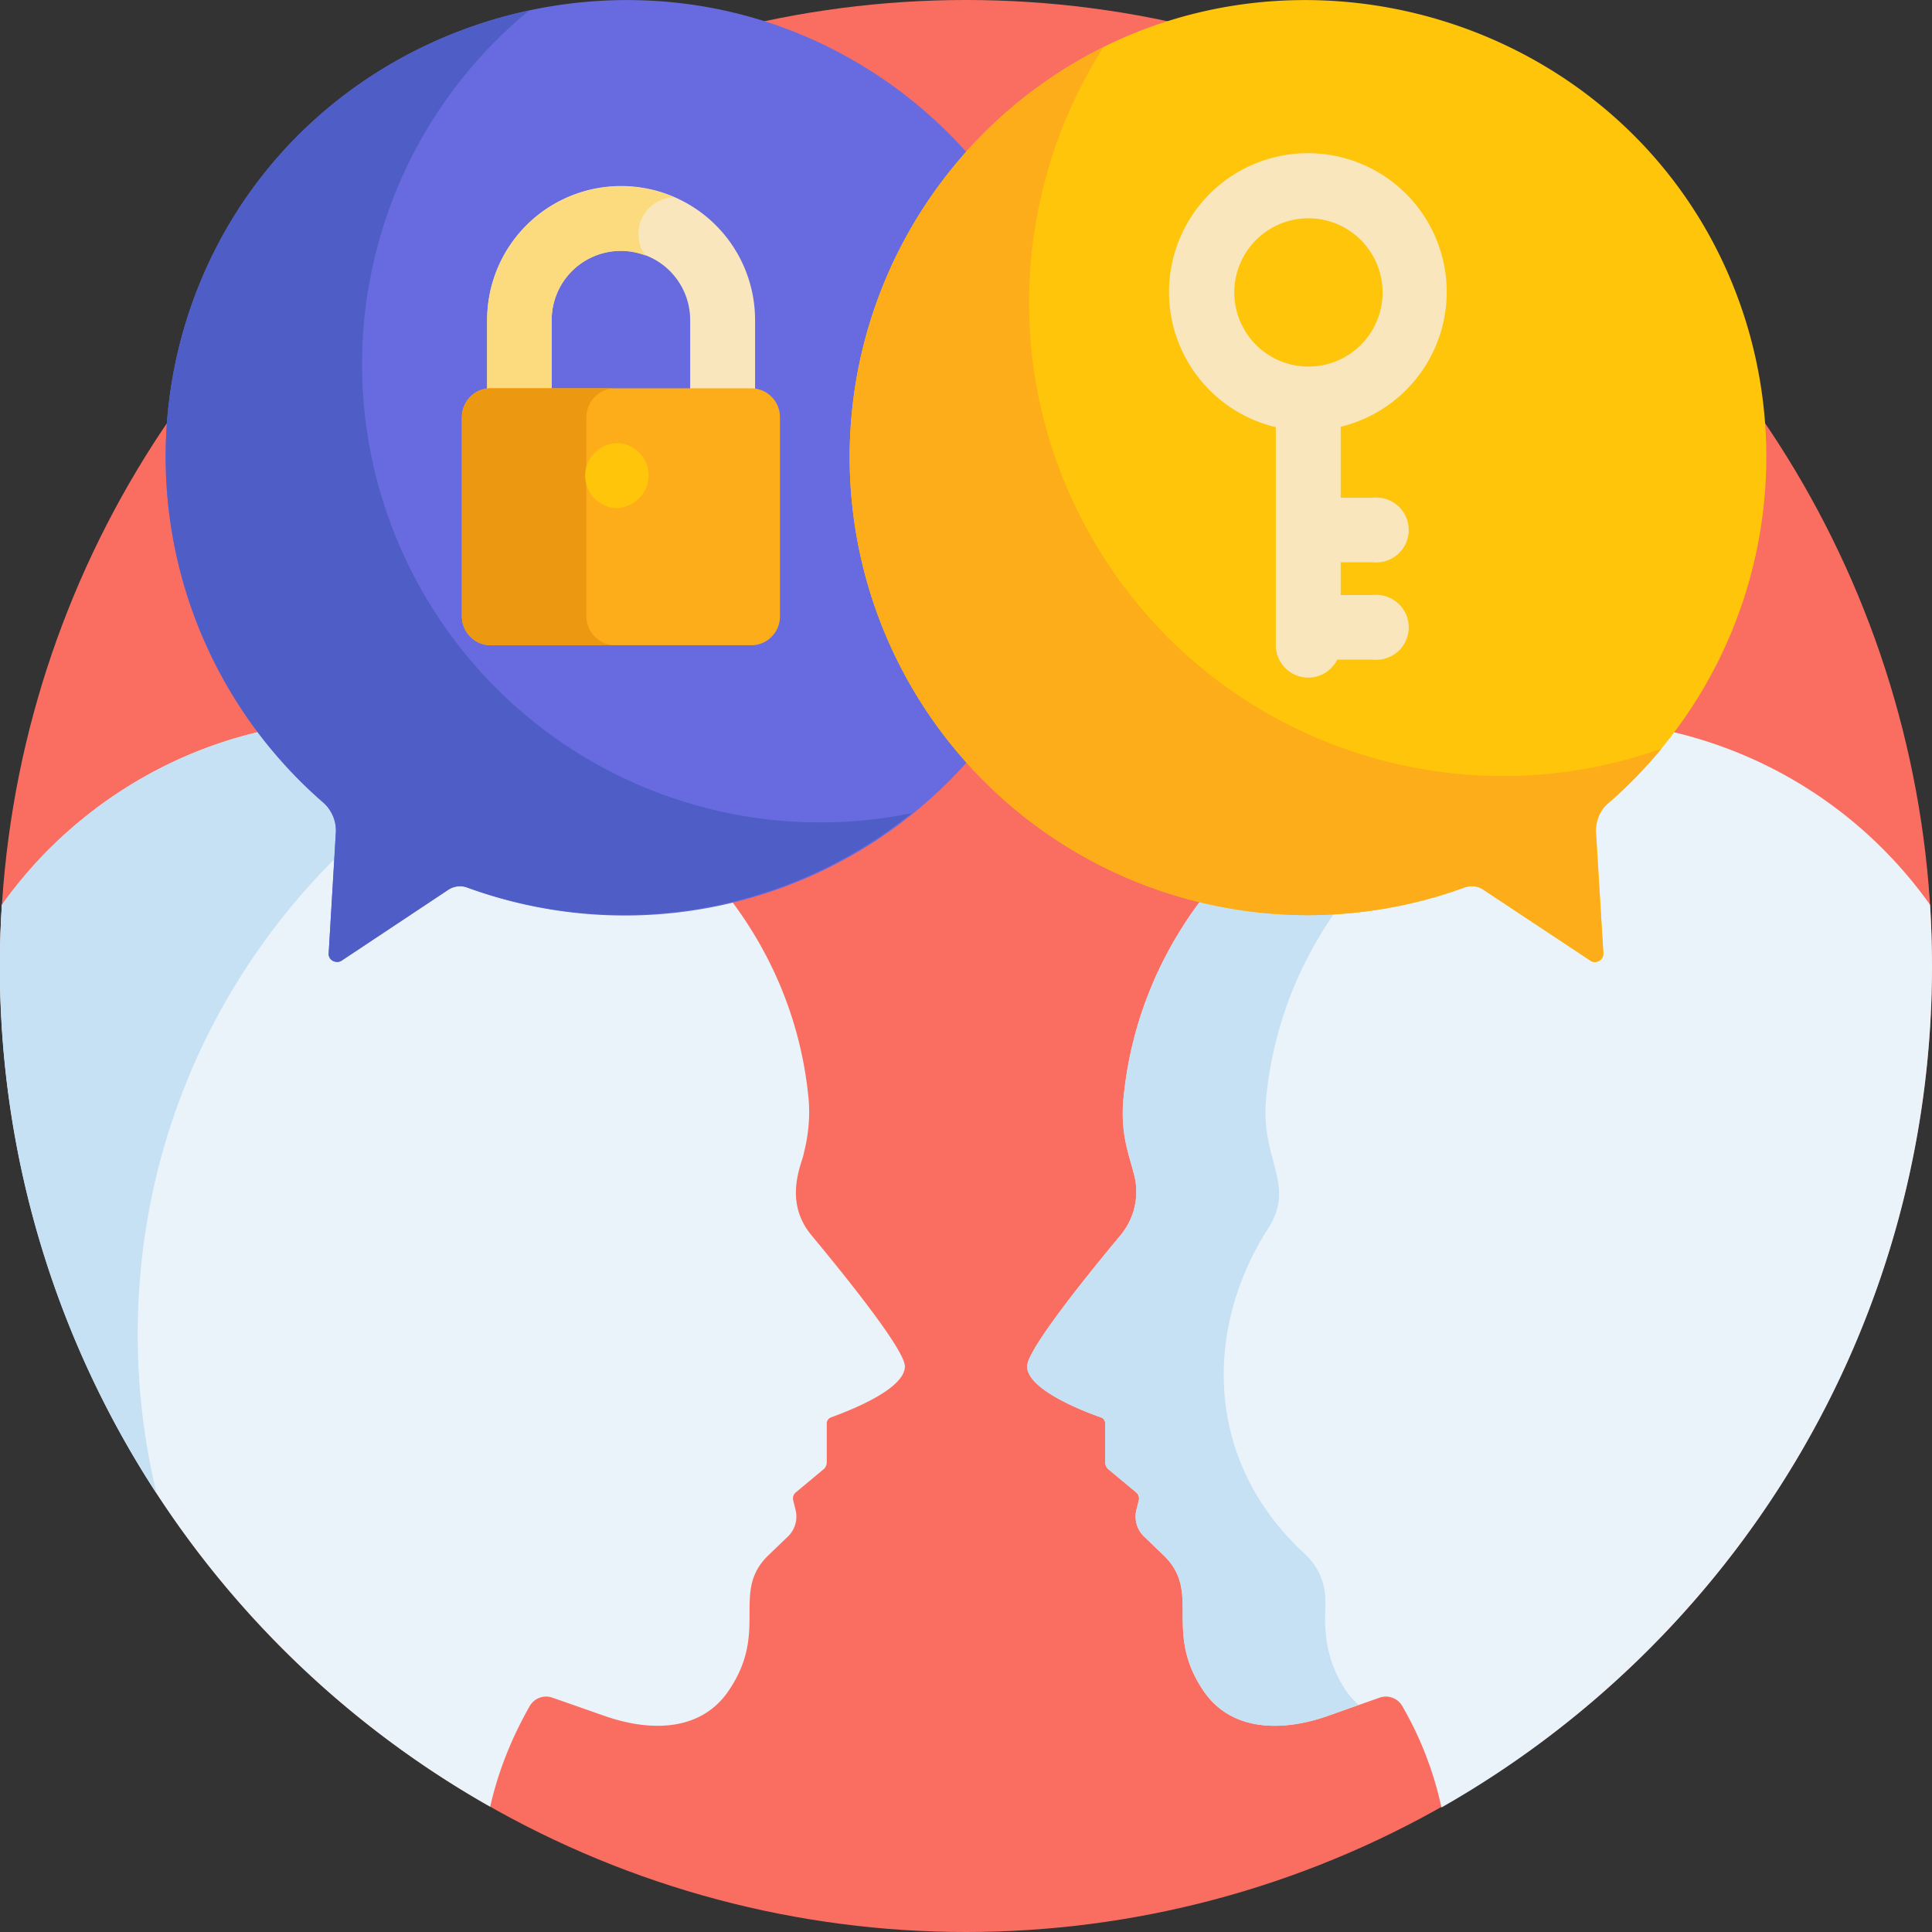 <svg xmlns="http://www.w3.org/2000/svg" viewBox="0 0 512 512"><rect x="0" y="0" width="512" height="512" fill="#333333" stroke="none"/><circle cx="256" cy="256" r="256" fill="#fa6e62"/><path fill="#eaf3f9" d="M512 256c0-5.4-.2-10.8-.5-16.2a116.1 116.1 0 0 0-98.8-48.8c-58.4 2-109.7 43.3-115 100.4-.9 9.4 2 16.2 2.8 19.7a18 18 0 0 1-3.5 16.2c-11.7 14.1-24.8 30.8-24.8 34.8 0 6.2 15.2 12 19.5 13.5.7.2 1.2.9 1.2 1.6v10.3c0 .8.4 1.6 1 2l7.2 6c.6.5.9 1.3.7 2.1l-.6 2.4c-.7 2.6.1 5.4 2 7.2l5.2 5c10.2 9.9-.3 20 10.6 36 7.3 10.6 20.5 10.8 32.7 6.6l13.9-4.9a5 5 0 0 1 6 2.2A92.3 92.3 0 0 1 382 479C459.6 434.9 512 351.6 512 256z"/><path fill="#c6e0f4" d="M435.5 192.4c-7.4-1.2-15-1.7-22.8-1.4-58.5 2.1-109.9 43.4-115 100.7-.4 4.7 0 9.3 1.3 13.8l1.5 5.6a18 18 0 0 1-3.5 16.2c-11.7 14-24.8 30.8-24.8 34.8 0 6.2 15.2 12 19.5 13.5.7.2 1.2.9 1.2 1.6v10.3c0 .8.4 1.6 1 2l7.2 6c.6.5.9 1.3.7 2.1l-.6 2.4c-.7 2.6.1 5.4 2 7.2l5.2 5c10.2 9.9-.3 20 10.7 36 7.2 10.6 20.6 10.8 32.6 6.6l8.3-3a21 21 0 0 1-3.2-3.6c-7.3-10.8-5.3-20.9-5.6-24.2 0-8.9-6.6-13-7.6-14.3-24.8-24.7-23.9-58.7-7.5-84.2 7.4-11.6-2-18-.6-34 4.8-52.2 48-91.1 100-99z"/><path fill="#eaf3f9" d="M213 305.7c1.2-4.7 1.7-9.5 1.3-14.3-5.3-57.1-56.6-98.3-115-100.4-40.5-1.5-77 18.2-98.8 48.8a255.9 255.9 0 0 0 129.4 239c2.1-9.3 5.7-18.3 10.5-26.7a5 5 0 0 1 6-2.2l14 4.9c12.1 4.2 25.3 4 32.6-6.6 11-16 .5-26.2 10.6-36l5.2-5c1.9-1.8 2.7-4.6 2-7.2l-.6-2.4c-.2-.8.1-1.6.7-2.1l7.2-6c.6-.4 1-1.2 1-2v-10.3c0-.7.5-1.4 1.2-1.6 4.3-1.6 19.5-7.3 19.5-13.5 0-4-13.1-20.7-24.8-34.8-7.6-9.2-2.3-19.3-2-21.6z"/><path fill="#c6e0f4" d="M36.5 353.4c0-68.2 38.4-127.4 94.8-157.2-10.2-3-21-4.8-32-5.2-40.5-1.5-77 18.2-98.8 48.8a254.8 254.8 0 0 0 41 156 178.1 178.1 0 0 1-5-42.4z"/><path fill="#686bdf" d="M225.8 15.8c-57.6-33-133-12.5-166 45.2a121.4 121.4 0 0 0 26 151.8c2.2 2 3.4 5 3.2 7.9l-1.9 32c-.1 1.7 1.9 2.8 3.4 1.9l28.3-18.8c1.5-1 3.4-1.2 5-.6a121.4 121.4 0 0 0 102-219.4z"/><path fill="#4f5ec6" d="M112.2 157.2a121.4 121.4 0 0 1 28-154.4C107.4 9.8 77.5 30 59.8 61a121.4 121.4 0 0 0 26 151.8c2.2 2 3.4 5 3.2 7.9l-1.9 32c-.1 1.7 1.9 2.8 3.4 1.9l28.3-18.8c1.5-1 3.4-1.2 5-.6a121.6 121.6 0 0 0 117.8-19.7 121.4 121.4 0 0 1-129.4-58.3z"/><path fill="#fec50a" d="M286.2 15.8c57.6-33 133-12.5 166 45.2a121.4 121.4 0 0 1-26 151.8 9.7 9.7 0 0 0-3.2 7.9l1.9 32c.1 1.7-1.9 2.8-3.4 1.9l-28.3-18.8a5.7 5.7 0 0 0-5.1-.6A121.4 121.4 0 0 1 286.2 15.8z"/><path fill="#fcad19" d="M289.5 142.8c-24.2-42-21.4-92 2.9-130.3l-6.2 3.3a121.4 121.4 0 0 0 101.9 219.4c1.7-.6 3.6-.4 5 .6l28.4 18.8c1.5 1 3.5-.2 3.4-2l-2-31.9c-.1-3 1-6 3.4-7.9 5.1-4.4 9.8-9.3 14-14.4-56 20-120-2.2-150.8-55.6z"/><g fill="#f9e6bd"><path d="M383.4 77.5a36.8 36.8 0 1 0-45.3 35.7v58a8.6 8.6 0 0 0 16.3 3.6h9.4a8.6 8.6 0 1 0 0-17.1h-8.5V149h8.5a8.6 8.6 0 1 0 0-17.1h-8.5v-18.8a36.8 36.8 0 0 0 28.1-35.7zm-56.3 0a19.6 19.6 0 1 1 39.3 0 19.6 19.6 0 0 1-39.3 0zM191.4 117.2a8.6 8.6 0 0 1-8.5-8.6V84.8a18.3 18.3 0 0 0-36.7 0v23.8a8.6 8.6 0 0 1-17.1 0V84.8a35.5 35.5 0 0 1 71 0v23.8c0 4.8-4 8.6-8.7 8.6z"/></g><path fill="#fcdb7e" d="M169.2 62c0-5.3 4.2-9.6 9.5-9.7a35.5 35.5 0 0 0-49.6 32.5v23.8a8.6 8.6 0 1 0 17.1 0V84.8A18.3 18.3 0 0 1 171 67.7a9.6 9.6 0 0 1-1.8-5.7z"/><path fill="#fcad19" d="M199 171h-69a7.7 7.7 0 0 1-7.6-7.7v-52.7c0-4.3 3.4-7.7 7.6-7.7h69c4.3 0 7.7 3.4 7.7 7.7v52.7c0 4.3-3.4 7.7-7.6 7.7z"/><path fill="#ed9811" d="M155.4 163.3v-52.7c0-4.3 3.5-7.7 7.7-7.7h-33a7.7 7.7 0 0 0-7.7 7.7v52.7c0 4.3 3.4 7.7 7.6 7.7h33a7.7 7.7 0 0 1-7.6-7.7z"/><path fill="#fec50a" d="M164.6 134.6a8.6 8.6 0 1 1 0-17.1 8.6 8.6 0 0 1 0 17z"/></svg>
